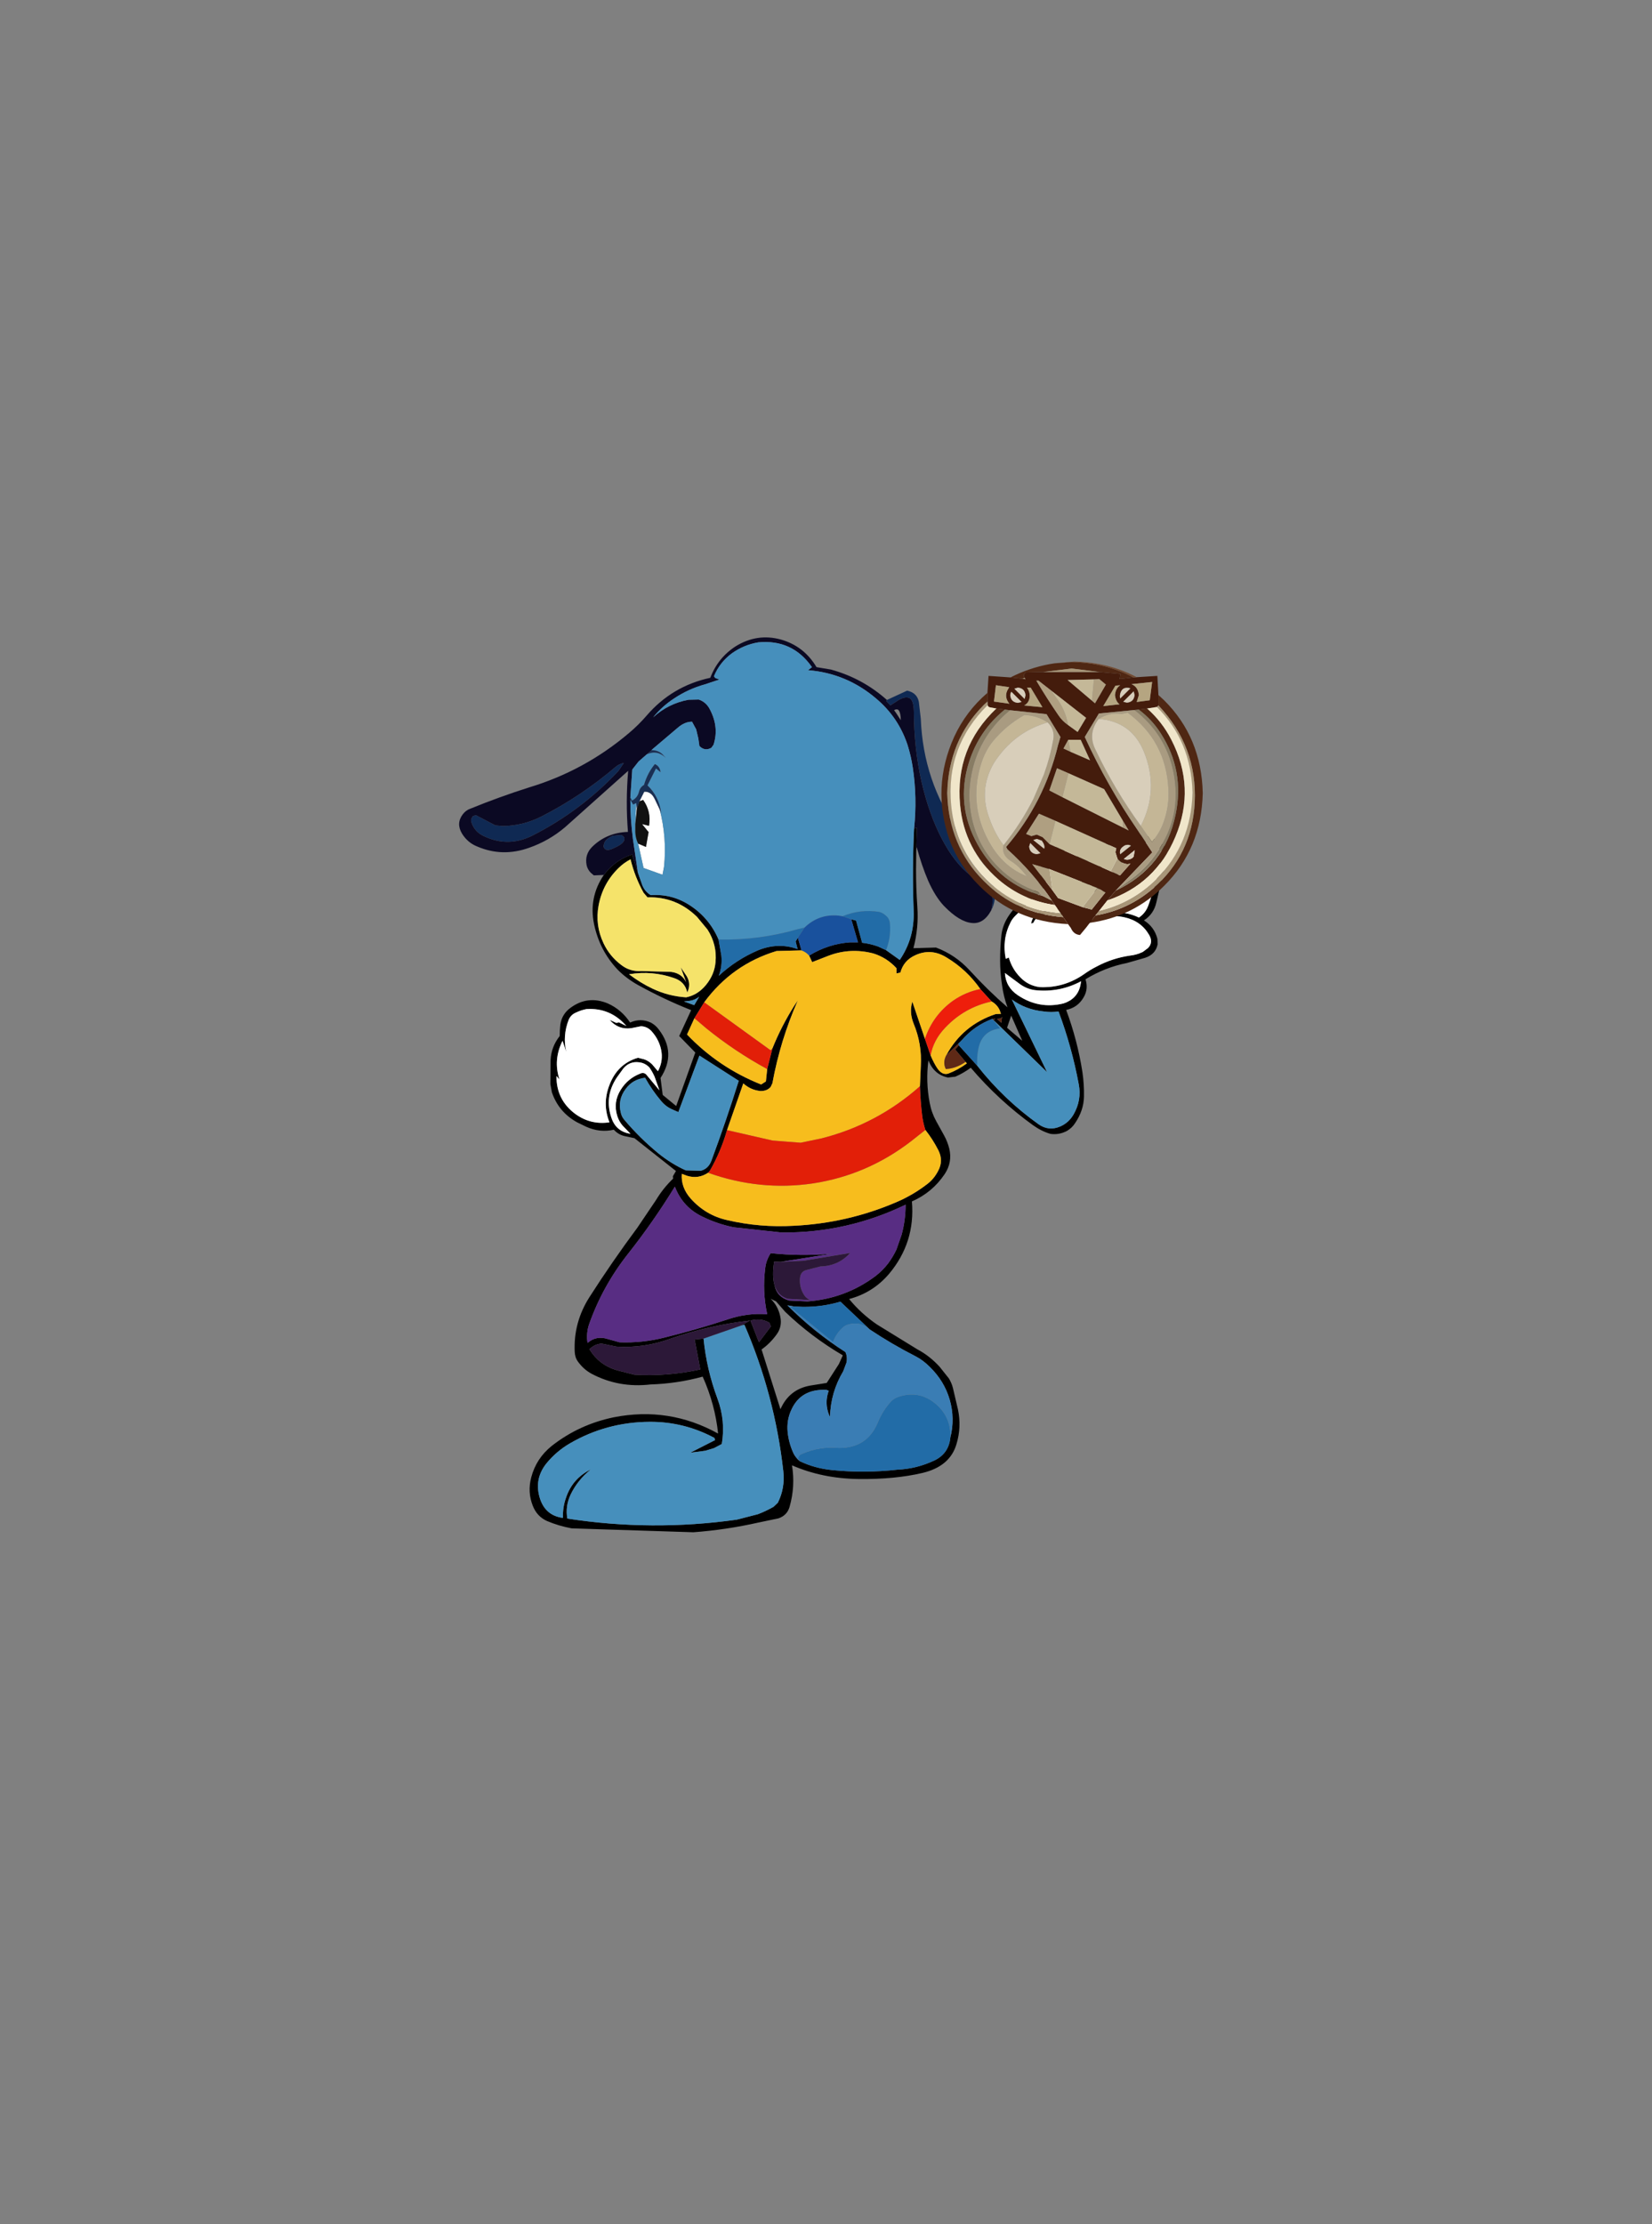 <?xml version="1.0" encoding="UTF-8" standalone="no"?>
<svg xmlns:xlink="http://www.w3.org/1999/xlink" height="409.3px" width="304.15px" xmlns="http://www.w3.org/2000/svg">
  <rect width="100%" height="100%" fill="#808080" stroke="none"/>
  <g transform="matrix(1.0, 0.0, 0.0, 1.0, 89.85, 223.9)">
    <use height="206.2" transform="matrix(0.8, 0.0, 0.0, 0.8, -5.32, -106.61)" width="162.85" xlink:href="#shape0"/>
    <use height="90.6" id="tama" transform="matrix(0.8, 0.0, 0.0, 0.8, 83.47, -102.16)" width="87.3" xlink:href="#sprite0"/>
  </g>
  <defs>
    <g id="shape0" transform="matrix(1.0, 0.0, 0.0, 1.0, -0.1, -0.05)">
      <path d="M105.3 49.15 L105.25 53.45 Q105.25 57.75 105.55 62.0 105.9 66.85 104.65 71.55 L109.85 71.4 Q114.35 73.1 117.6 76.65 121.75 81.2 126.3 85.15 125.4 82.7 125.05 80.1 124.6 77.15 124.6 74.25 124.6 71.35 124.9 68.55 125.15 66.4 126.35 64.45 127.95 61.9 130.3 60.3 L132.05 58.75 Q133.9 56.7 134.05 53.95 134.15 52.7 134.6 51.65 136.05 47.85 140.45 47.55 142.2 47.5 143.3 48.85 144.65 50.55 145.2 52.7 146.15 56.45 143.4 58.85 L146.45 56.65 148.2 48.9 Q148.6 47.4 149.9 46.35 152.3 44.35 155.25 45.3 L157.2 45.45 Q160.2 45.9 162.35 48.0 163.0 48.7 162.95 49.8 L162.7 51.9 160.55 61.05 Q159.95 63.7 157.7 65.15 160.1 66.65 160.8 69.4 L160.85 70.65 Q160.4 72.95 158.0 73.75 L153.8 74.95 Q148.75 75.95 144.25 78.7 144.95 80.9 143.85 82.8 142.5 85.2 139.8 85.75 142.4 92.7 143.55 100.1 143.95 102.85 143.9 105.65 143.85 108.85 141.85 111.8 141.15 112.9 139.95 113.6 138.1 114.55 136.15 114.25 134.1 113.65 132.15 112.25 124.25 106.55 117.85 99.05 116.15 100.3 114.3 101.1 L112.6 101.3 Q109.4 100.65 108.1 97.35 107.45 102.25 108.4 107.15 108.8 109.35 109.9 111.35 L111.7 114.6 Q112.5 116.05 112.9 117.65 113.65 120.8 111.85 123.5 109.0 127.75 104.3 129.8 105.1 139.25 99.05 146.45 95.35 150.8 89.85 152.25 92.6 155.6 96.25 158.1 L105.6 163.85 Q108.35 165.3 110.65 167.8 L112.8 170.5 Q113.45 171.55 113.75 172.75 L114.9 177.65 Q115.75 181.7 114.55 185.65 113.05 190.75 106.75 192.25 100.4 193.75 92.05 193.65 83.7 193.55 76.7 190.5 77.5 195.3 76.15 200.05 75.6 202.0 73.6 202.7 L69.05 203.65 Q61.5 205.35 54.0 205.9 L26.0 205.0 Q23.0 204.45 20.3 203.3 18.0 202.25 17.05 199.8 15.8 196.65 16.7 193.25 17.85 188.9 21.4 186.05 27.7 181.1 35.7 179.45 48.45 176.95 59.7 183.2 59.0 176.45 56.15 170.1 50.35 171.7 44.15 171.9 36.85 172.75 30.6 169.45 28.75 168.45 27.45 166.65 26.75 165.7 26.7 164.35 26.4 157.6 30.1 151.8 35.35 143.6 41.15 135.8 L45.4 129.5 Q47.05 126.75 49.35 124.55 L49.3 124.0 50.0 122.8 40.45 115.25 38.1 114.75 Q36.7 114.4 35.7 113.3 32.5 114.05 29.3 112.6 L27.25 111.6 Q23.0 109.25 21.45 104.7 L21.1 102.8 21.15 97.3 Q21.3 94.2 23.25 91.75 23.25 90.4 23.4 89.1 23.75 86.7 25.75 85.25 29.7 82.35 34.3 84.25 37.45 85.65 39.45 88.65 41.9 87.55 44.3 88.7 45.35 89.3 46.05 90.25 50.2 95.65 46.45 101.4 L46.95 105.3 50.05 107.85 54.45 95.55 50.75 91.75 53.5 85.8 Q47.2 83.3 41.15 79.95 38.5 78.45 36.5 76.4 32.4 72.0 31.15 66.0 29.9 59.85 33.4 54.7 36.0 51.25 39.9 50.0 L41.25 54.2 42.25 57.05 Q42.85 58.55 44.2 59.35 49.15 59.0 53.3 61.75 57.7 64.65 59.8 69.55 L60.45 73.25 Q60.7 75.7 59.85 77.9 63.85 74.2 68.85 72.05 73.5 70.15 78.0 71.75 L77.55 70.0 78.05 69.15 78.9 72.05 73.15 72.2 Q62.9 75.3 56.5 84.0 L54.25 87.65 52.55 91.4 Q59.8 99.0 69.6 102.9 L70.7 102.2 71.0 99.35 72.2 94.6 Q74.25 89.5 77.25 84.75 L78.05 83.55 Q74.0 92.75 72.2 102.6 L71.8 103.45 Q70.95 104.45 69.4 104.4 67.15 104.15 65.5 102.65 L61.75 113.4 Q60.35 118.3 57.8 122.75 L57.4 123.2 Q55.15 124.7 52.55 123.9 L51.35 123.45 Q51.1 126.55 53.4 129.15 56.85 133.0 61.8 134.1 69.35 135.85 77.1 135.4 89.45 134.8 100.65 130.0 104.55 128.35 107.9 125.75 109.4 124.6 110.35 122.75 111.6 120.45 110.4 118.05 109.1 115.5 107.4 113.35 106.85 111.65 106.65 109.95 106.25 106.65 106.15 103.3 L106.35 98.65 Q106.65 93.6 104.7 88.9 103.65 86.3 104.4 83.85 L107.3 92.4 108.6 96.2 Q109.35 98.0 110.2 99.25 111.3 100.8 112.65 100.4 114.9 99.55 116.95 98.05 L116.65 97.7 114.25 94.85 115.1 93.9 119.35 98.6 Q125.45 106.35 133.45 112.05 135.8 113.7 138.45 112.55 140.4 111.7 141.5 109.8 143.4 106.5 142.7 102.85 141.1 94.25 138.05 86.1 136.35 86.35 134.65 86.1 130.5 85.7 127.3 83.35 L135.4 100.05 123.1 88.1 123.5 87.75 122.85 87.8 Q118.65 89.35 115.7 92.8 L114.95 93.55 112.2 96.2 Q116.0 89.2 123.6 86.7 L124.8 86.65 124.5 85.8 Q123.9 84.5 122.65 83.8 L120.05 80.95 Q116.95 76.5 112.3 73.7 108.7 71.45 105.0 73.2 102.4 74.4 101.65 77.15 L100.75 77.35 100.75 76.15 Q98.5 73.7 95.4 72.75 90.15 71.4 85.2 73.25 L81.35 74.75 80.65 73.25 Q85.05 70.55 90.1 70.2 L91.9 70.2 90.35 64.9 91.45 65.2 92.85 70.3 Q94.65 70.5 96.5 71.15 L98.35 72.0 101.5 74.25 Q104.95 69.2 104.7 62.9 104.35 53.5 104.8 44.05 L105.45 43.85 105.3 49.15 M144.1 65.3 L144.65 65.4 144.95 65.45 Q147.3 64.05 150.0 63.45 153.45 63.0 156.55 64.5 158.05 63.5 158.7 61.75 160.85 55.8 161.95 49.55 160.5 47.25 157.75 47.2 156.35 47.55 155.15 48.2 154.05 48.85 153.5 50.0 151.65 53.65 151.0 57.7 L146.35 59.9 148.3 58.2 Q149.35 57.15 149.85 55.85 L151.9 50.4 Q152.9 47.9 155.05 46.65 L152.5 46.55 Q150.8 46.75 149.65 48.05 148.9 48.95 148.6 50.0 147.5 53.8 147.5 57.9 L143.7 60.05 142.6 58.7 143.4 56.05 Q144.0 54.1 143.3 52.25 142.45 49.85 140.0 48.9 138.65 49.3 137.55 50.1 136.45 50.8 136.15 52.0 L134.95 57.0 Q134.7 57.85 133.85 58.65 130.8 61.35 128.05 64.15 127.4 64.8 127.0 65.6 125.0 69.55 125.9 74.0 L126.6 73.7 Q127.35 76.35 129.25 78.25 131.05 80.15 133.7 80.5 139.3 80.75 143.95 77.5 145.35 76.5 146.85 75.75 150.4 73.85 154.5 73.25 156.0 73.1 157.45 72.4 L158.65 71.5 Q159.9 70.2 158.9 68.5 157.05 65.3 153.25 64.45 148.25 63.35 144.4 66.3 L143.8 65.95 143.55 65.7 139.7 64.1 136.75 63.5 134.5 63.85 Q133.0 64.1 132.25 65.7 L131.75 65.9 Q131.95 64.5 132.95 63.9 136.1 61.75 140.0 62.7 L141.2 63.05 143.6 64.6 144.05 65.3 144.25 65.75 144.6 65.6 144.95 65.45 144.65 65.4 144.5 65.4 144.1 65.3 M128.95 79.65 L125.7 77.25 Q125.9 80.5 128.65 82.35 133.55 85.65 139.2 84.25 142.3 83.25 143.05 80.25 L143.25 79.15 Q138.25 81.8 132.65 81.2 130.65 80.95 128.95 79.65 M125.05 87.35 L124.8 87.7 123.85 87.8 124.9 88.7 125.05 87.35 M127.15 87.05 L126.2 89.85 129.7 92.85 127.15 87.05 M39.55 51.1 Q37.95 51.95 36.8 53.1 33.15 56.65 32.2 61.7 31.35 66.25 33.35 70.45 34.75 73.4 37.4 75.4 39.45 77.0 42.1 76.8 L48.9 77.0 Q51.3 77.3 52.35 79.35 L51.1 75.95 52.45 77.95 Q53.55 79.75 52.6 81.75 52.1 79.3 49.65 78.45 44.55 76.65 39.2 77.55 41.85 79.55 44.6 80.85 48.3 82.6 52.35 82.85 55.05 82.3 56.95 79.95 58.85 77.6 59.1 74.8 59.5 70.75 57.25 67.25 L54.85 64.35 Q50.05 59.65 43.45 59.85 L42.55 58.8 Q40.55 55.2 39.55 51.1 M29.4 85.55 Q28.15 85.8 27.0 86.35 25.8 86.85 25.3 88.05 23.9 91.65 24.75 95.4 L23.9 92.85 Q21.7 97.25 23.2 101.75 L22.5 100.95 Q22.45 106.4 26.8 109.65 30.35 112.25 34.7 111.6 33.0 107.35 34.7 103.0 36.55 98.15 41.25 96.75 L42.65 97.1 Q43.6 97.4 44.5 98.25 L45.85 99.85 Q46.95 97.85 46.7 95.6 46.35 92.8 44.35 90.6 43.35 89.55 41.95 89.5 L39.7 89.95 Q36.75 90.35 34.75 88.05 L36.3 88.75 36.85 88.6 38.6 89.45 Q34.9 85.2 29.4 85.55 M55.35 82.7 Q54.45 83.45 53.2 83.65 L51.85 83.8 54.2 84.65 55.35 82.7 M45.1 101.15 Q44.6 100.0 43.9 99.0 42.9 97.95 41.55 97.8 39.35 97.5 37.9 99.2 L36.35 101.35 Q33.4 105.85 35.25 110.85 36.35 113.75 39.55 114.25 L38.1 112.75 Q37.0 111.7 36.5 110.15 35.5 106.95 37.3 104.1 38.9 101.55 41.65 100.45 42.55 100.0 43.15 100.6 L46.2 104.25 45.1 101.15 M49.3 108.7 Q47.7 108.05 46.55 106.65 44.45 104.15 42.9 101.35 40.05 101.7 38.45 103.9 36.5 106.45 37.35 109.55 37.55 110.35 38.1 111.0 41.65 115.2 45.9 118.7 48.85 121.1 52.25 122.65 L55.7 122.75 Q57.45 122.3 58.15 120.45 61.55 111.3 64.45 102.05 L55.4 96.25 50.55 109.25 49.3 108.7 M72.7 149.1 Q73.25 151.8 76.05 152.6 L80.25 152.8 Q89.0 152.15 95.95 146.95 97.55 145.7 98.8 144.1 99.95 142.55 100.75 140.85 L101.95 137.4 Q102.85 134.05 102.85 130.55 89.4 137.05 74.35 136.95 L63.3 135.75 Q59.6 135.0 56.3 133.4 51.6 131.25 49.75 126.4 44.85 134.4 39.05 141.75 33.15 149.2 30.05 157.95 29.3 160.05 29.65 162.35 31.65 160.6 34.3 161.45 L37.0 162.2 Q42.3 162.4 47.4 161.1 54.5 159.35 61.7 157.0 66.3 155.4 71.0 155.75 69.85 150.55 70.55 145.1 70.75 143.35 71.8 141.7 78.85 142.45 86.0 141.8 L74.15 143.7 72.6 143.65 Q72.05 147.0 72.7 149.1 M64.85 158.4 L67.05 157.2 Q57.7 158.25 48.8 161.35 42.65 163.6 36.3 163.2 L32.9 162.5 Q31.3 162.6 30.1 163.8 32.45 167.7 37.05 168.8 L40.4 169.65 Q48.0 170.1 55.6 168.45 L54.3 161.55 56.35 161.35 Q57.05 168.45 59.55 175.15 61.45 180.25 60.55 185.6 L58.75 186.55 56.75 187.15 53.3 187.6 59.0 184.7 58.85 184.2 Q51.85 180.45 43.95 180.5 34.05 180.55 25.6 185.45 22.5 187.25 20.2 190.05 17.4 193.55 18.6 197.8 19.8 202.05 24.0 202.6 23.9 200.2 24.7 197.95 26.2 193.5 30.4 191.45 27.35 193.9 25.75 197.25 24.5 199.9 25.0 202.75 44.45 205.75 64.0 203.0 L68.85 201.75 Q70.7 201.05 72.45 200.05 L73.45 199.1 Q75.15 195.7 74.7 191.8 72.75 174.35 65.75 158.15 L64.85 158.4 M94.6 159.25 L87.85 152.85 Q83.65 154.1 79.2 154.05 L77.1 153.95 75.65 153.7 Q81.8 159.85 89.0 164.45 89.5 165.55 89.25 166.85 L88.5 168.85 Q85.6 173.7 85.45 179.35 L85.25 178.95 Q84.15 176.2 85.15 173.35 L84.65 173.15 Q78.75 172.85 76.55 177.75 75.45 180.1 75.7 182.8 75.95 185.35 77.05 187.75 77.55 188.75 78.5 189.55 81.95 191.2 85.95 191.6 93.45 192.35 101.0 191.5 105.45 191.3 109.55 189.35 112.8 187.75 113.15 184.1 114.25 179.75 113.0 175.4 111.75 171.1 108.4 167.85 106.85 166.3 105.2 165.45 99.7 162.65 94.6 159.25 M71.8 152.2 Q73.5 153.85 74.0 156.25 74.5 158.55 73.2 160.35 71.65 162.5 69.7 163.85 L74.05 177.6 Q76.05 173.0 80.95 172.15 L84.7 171.55 87.5 167.2 88.4 165.2 Q81.15 160.95 75.15 155.2 L73.05 152.8 71.8 152.2 M71.5 157.7 Q69.55 156.55 67.15 157.2 L69.1 162.2 71.85 158.55 71.5 157.7" fill="#000000" fill-rule="evenodd" stroke="none"/>
      <path d="M143.8 65.95 L144.4 66.3 Q148.25 63.35 153.25 64.45 157.05 65.3 158.9 68.5 159.9 70.2 158.65 71.5 L157.45 72.4 Q156.0 73.1 154.5 73.25 150.4 73.85 146.85 75.75 145.35 76.5 143.95 77.5 139.3 80.75 133.7 80.5 131.05 80.15 129.25 78.25 127.35 76.35 126.6 73.7 L125.9 74.0 Q125.0 69.55 127.0 65.6 127.4 64.8 128.05 64.15 130.8 61.35 133.85 58.65 134.7 57.85 134.95 57.0 L136.15 52.0 Q136.45 50.8 137.55 50.1 138.65 49.3 140.0 48.9 142.45 49.85 143.3 52.25 144.0 54.1 143.4 56.05 L142.6 58.7 143.7 60.05 147.5 57.9 Q147.5 53.8 148.6 50.0 148.9 48.95 149.65 48.05 150.8 46.75 152.5 46.55 L155.05 46.65 Q152.9 47.9 151.9 50.4 L149.85 55.85 Q149.35 57.15 148.3 58.2 L146.35 59.9 151.0 57.7 Q151.65 53.65 153.5 50.0 154.05 48.85 155.15 48.2 156.35 47.55 157.75 47.2 160.5 47.25 161.95 49.55 160.85 55.8 158.7 61.75 158.05 63.5 156.55 64.5 153.45 63.0 150.0 63.45 147.3 64.05 144.95 65.45 L144.65 65.4 144.1 65.3 144.05 65.3 143.6 64.6 141.2 63.05 140.0 62.7 Q136.1 61.75 132.95 63.9 131.95 64.5 131.75 65.9 L132.25 65.7 Q133.0 64.1 134.5 63.85 L136.75 63.5 139.7 64.1 143.55 65.7 143.55 65.9 143.8 65.95 M144.65 65.4 L144.95 65.45 144.6 65.6 144.65 65.4 M46.25 39.6 Q47.95 46.15 47.25 52.85 L46.9 54.65 42.55 53.1 41.3 47.5 43.1 48.25 43.7 44.85 42.2 43.0 43.8 43.4 Q44.35 40.1 42.45 37.45 L41.6 37.75 42.7 35.55 Q44.25 35.45 45.1 37.2 L46.25 39.6 M40.65 43.0 L40.85 38.15 41.0 39.45 40.65 43.0 M128.95 79.65 Q130.65 80.95 132.65 81.2 138.25 81.8 143.25 79.15 L143.05 80.25 Q142.3 83.25 139.2 84.25 133.55 85.65 128.65 82.35 125.9 80.5 125.7 77.25 L128.95 79.65 M29.4 85.55 Q34.9 85.2 38.6 89.45 L36.85 88.6 36.3 88.75 34.75 88.05 Q36.75 90.35 39.7 89.95 L41.95 89.5 Q43.35 89.55 44.35 90.6 46.35 92.8 46.7 95.6 46.95 97.85 45.85 99.85 L44.5 98.25 Q43.6 97.4 42.65 97.1 L41.25 96.75 Q36.55 98.15 34.7 103.0 33.0 107.35 34.7 111.6 30.35 112.25 26.8 109.65 22.45 106.4 22.5 100.95 L23.2 101.75 Q21.7 97.25 23.9 92.85 L24.75 95.4 Q23.9 91.65 25.3 88.05 25.8 86.85 27.0 86.35 28.15 85.8 29.4 85.55 M45.1 101.15 L46.2 104.25 43.15 100.6 Q42.55 100.0 41.65 100.45 38.9 101.55 37.3 104.1 35.5 106.95 36.5 110.15 37.0 111.7 38.1 112.75 L39.55 114.25 Q36.35 113.75 35.25 110.85 33.4 105.85 36.35 101.35 L37.9 99.2 Q39.35 97.5 41.55 97.8 42.9 97.95 43.9 99.0 44.6 100.0 45.1 101.15" fill="#ffffff" fill-rule="evenodd" stroke="none"/>
      <path d="M98.55 14.45 L103.2 12.3 Q105.5 12.8 105.9 14.9 L106.35 18.8 Q106.9 33.15 115.1 44.8 117.4 48.1 120.15 51.3 122.85 54.35 123.35 58.2 123.7 60.65 122.55 62.85 123.8 58.5 120.05 53.7 L120.0 54.6 119.2 55.25 Q118.7 55.4 117.85 54.85 114.15 52.05 111.2 46.4 108.25 40.8 106.5 33.2 104.8 25.65 104.75 17.1 104.7 14.6 103.8 14.05 102.9 13.55 101.35 14.4 L99.35 15.7 98.4 14.7 98.55 14.45 M33.45 48.45 Q33.2 48.1 33.55 47.25 33.85 46.45 35.4 45.7 L37.4 45.5 Q38.1 45.85 38.15 46.3 38.25 47.4 35.85 48.45 33.95 49.45 33.45 48.45 M3.3 41.15 L3.95 40.95 8.45 43.3 10.15 43.45 Q14.8 43.4 19.05 41.25 28.25 36.55 36.1 29.85 37.0 29.1 38.0 28.95 L36.75 30.8 Q28.1 40.0 16.95 45.65 11.35 48.45 5.75 45.75 3.6 44.75 2.9 42.5 2.7 41.85 3.3 41.15" fill="#0f2953" fill-rule="evenodd" stroke="none"/>
      <path d="M33.4 54.7 L31.1 54.8 30.35 54.15 Q29.65 53.4 29.45 52.5 28.95 50.0 30.7 48.25 34.05 44.95 38.95 44.8 38.4 37.85 39.0 30.75 L24.5 43.7 Q20.8 46.85 16.2 48.45 10.05 50.65 4.25 48.15 2.1 47.3 0.8 45.25 -0.65 42.9 0.9 40.8 1.65 39.8 2.7 39.45 9.45 36.7 16.25 34.55 29.0 30.7 39.2 22.05 41.4 20.2 43.25 18.05 49.1 11.25 57.9 9.35 59.65 4.75 63.75 2.1 68.7 -0.95 74.15 0.55 79.45 2.05 82.35 6.9 L85.65 7.45 Q92.95 9.45 98.55 14.45 L98.4 14.7 99.35 15.7 101.35 14.4 Q102.9 13.55 103.8 14.05 104.7 14.6 104.75 17.1 104.8 25.65 106.5 33.2 108.25 40.8 111.2 46.4 114.15 52.05 117.85 54.85 118.7 55.4 119.2 55.25 L120.0 54.6 120.05 53.7 Q123.8 58.5 122.55 62.85 120.8 66.05 118.1 65.75 115.25 65.5 111.7 61.85 109.7 59.75 108.05 56.05 106.55 52.55 105.4 48.3 L105.3 49.15 105.45 43.85 104.8 44.05 Q105.55 36.95 104.5 30.0 104.1 27.35 103.3 24.8 101.2 18.45 96.1 14.15 89.25 8.3 80.4 7.6 L81.3 6.9 Q76.8 0.45 68.95 1.2 65.65 1.75 62.9 3.7 60.05 5.8 58.75 9.0 L59.05 9.4 60.0 9.75 56.7 10.85 Q52.9 11.9 49.65 14.05 46.8 15.9 44.75 18.45 48.25 15.25 52.9 14.4 L55.25 14.35 Q57.0 14.95 57.85 16.7 59.95 20.75 58.65 24.75 L58.15 25.45 Q56.65 26.3 55.4 25.05 L55.15 23.3 54.65 21.2 53.7 19.45 Q52.0 19.45 50.4 20.85 L44.5 25.85 44.4 26.0 43.3 26.95 41.4 28.6 39.95 30.45 39.5 36.9 39.5 37.4 Q39.5 41.75 40.1 46.45 L41.25 54.2 39.9 50.0 Q36.0 51.25 33.4 54.7 M101.75 19.1 Q101.7 17.5 101.35 16.95 101.0 16.35 100.2 16.8 L100.6 17.35 101.75 19.1 M3.3 41.15 Q2.7 41.85 2.9 42.5 3.6 44.75 5.75 45.75 11.35 48.45 16.95 45.65 28.1 40.0 36.75 30.8 L38.0 28.95 Q37.0 29.1 36.1 29.85 28.25 36.55 19.05 41.25 14.8 43.4 10.15 43.45 L8.45 43.3 3.95 40.95 3.3 41.15 M33.45 48.45 Q33.95 49.45 35.85 48.45 38.25 47.4 38.15 46.3 38.1 45.85 37.4 45.5 L35.4 45.7 Q33.85 46.45 33.55 47.25 33.2 48.1 33.45 48.45" fill="#0b0923" fill-rule="evenodd" stroke="none"/>
      <path d="M104.8 44.05 Q104.35 53.5 104.7 62.9 104.95 69.2 101.5 74.25 L98.35 72.0 Q99.5 69.1 99.25 65.95 99.15 64.7 98.3 64.05 97.6 63.4 96.8 63.2 92.4 62.5 88.35 64.2 L87.35 64.05 Q82.85 63.65 79.6 66.8 L78.1 67.15 Q69.15 69.75 59.8 69.55 57.7 64.65 53.3 61.75 49.15 59.0 44.2 59.35 42.85 58.55 42.25 57.05 L41.25 54.2 40.1 46.45 Q39.5 41.75 39.5 37.4 L40.15 38.5 40.85 38.15 40.65 43.0 40.65 44.35 Q40.6 46.05 41.3 47.5 L42.55 53.1 46.9 54.65 47.25 52.85 Q47.95 46.15 46.25 39.6 L46.6 40.45 Q46.1 36.65 43.45 34.1 L45.4 30.2 46.45 31.05 Q46.3 29.7 45.15 29.2 43.45 31.25 42.65 34.0 41.75 34.5 41.5 35.55 41.15 36.95 39.9 37.6 L39.5 36.9 39.95 30.45 41.4 28.6 43.3 26.95 Q45.65 25.85 47.65 27.75 L46.9 26.95 Q45.9 26.0 44.4 26.0 L44.5 25.85 50.4 20.85 Q52.0 19.45 53.7 19.45 L54.65 21.2 55.15 23.3 55.4 25.05 Q56.65 26.3 58.15 25.45 L58.65 24.75 Q59.95 20.75 57.85 16.7 57.0 14.95 55.25 14.35 L52.9 14.4 Q48.25 15.25 44.75 18.45 46.8 15.9 49.65 14.05 52.9 11.9 56.7 10.85 L60.0 9.75 59.05 9.4 58.75 9.0 Q60.05 5.8 62.9 3.7 65.65 1.75 68.95 1.2 76.8 0.45 81.3 6.9 L80.4 7.6 Q89.25 8.3 96.1 14.15 101.2 18.45 103.3 24.8 104.1 27.35 104.5 30.0 105.55 36.95 104.8 44.05 M123.1 88.1 L135.4 100.05 127.3 83.35 Q130.5 85.7 134.65 86.1 136.35 86.35 138.05 86.1 141.1 94.25 142.7 102.85 143.4 106.5 141.5 109.8 140.4 111.7 138.45 112.55 135.8 113.7 133.45 112.05 125.45 106.35 119.35 98.6 119.2 96.65 119.6 94.65 120.45 90.5 124.6 90.0 L123.05 88.05 123.1 88.1 M55.35 82.7 L54.2 84.65 51.85 83.8 53.2 83.65 Q54.45 83.45 55.35 82.7 M49.3 108.7 L50.55 109.25 55.4 96.25 64.45 102.05 Q61.55 111.3 58.15 120.45 57.45 122.3 55.7 122.75 L52.25 122.65 Q48.85 121.1 45.9 118.7 41.65 115.2 38.1 111.0 37.55 110.35 37.35 109.55 36.5 106.45 38.45 103.9 40.05 101.7 42.9 101.35 44.45 104.15 46.55 106.65 47.7 108.05 49.3 108.7 M56.35 161.35 L64.85 158.4 65.75 158.15 Q72.75 174.35 74.7 191.8 75.15 195.7 73.45 199.1 L72.45 200.05 Q70.7 201.05 68.85 201.75 L64.0 203.0 Q44.45 205.75 25.0 202.75 24.5 199.9 25.75 197.25 27.35 193.9 30.4 191.45 26.2 193.5 24.7 197.95 23.9 200.2 24.0 202.6 19.8 202.05 18.6 197.8 17.4 193.55 20.2 190.05 22.5 187.25 25.6 185.45 34.05 180.55 43.95 180.5 51.85 180.45 58.85 184.2 L59.0 184.7 53.3 187.6 56.75 187.15 58.75 186.55 60.55 185.6 Q61.45 180.25 59.55 175.15 57.05 168.45 56.35 161.35" fill="#468fbc" fill-rule="evenodd" stroke="none"/>
      <path d="M80.65 73.25 L81.35 74.75 85.2 73.25 Q90.15 71.4 95.4 72.75 98.5 73.7 100.75 76.15 L100.75 77.35 101.65 77.15 Q102.4 74.4 105.0 73.2 108.7 71.45 112.3 73.7 116.95 76.5 120.05 80.95 116.6 81.65 113.75 83.65 109.15 86.95 107.3 92.4 L104.4 83.85 Q103.65 86.3 104.7 88.9 106.65 93.6 106.35 98.65 L106.15 103.3 Q96.3 112.05 83.5 115.3 L78.7 116.3 72.25 115.8 61.75 113.4 65.5 102.65 Q67.15 104.15 69.4 104.4 70.95 104.45 71.8 103.45 L72.2 102.6 Q74.0 92.75 78.05 83.55 L77.25 84.75 Q74.25 89.5 72.2 94.6 L71.8 95.05 56.5 84.0 Q62.9 75.3 73.15 72.2 L78.9 72.05 Q80.0 72.45 80.65 73.25 M122.65 83.8 Q123.9 84.5 124.5 85.8 L124.8 86.65 123.6 86.7 Q116.0 89.2 112.2 96.2 111.5 97.55 111.9 98.85 L112.1 99.35 Q114.5 99.2 116.65 97.7 L116.95 98.05 Q114.9 99.55 112.65 100.4 111.3 100.8 110.2 99.25 109.35 98.0 108.6 96.2 109.25 92.7 111.9 89.9 116.35 85.15 122.65 83.8 M107.4 113.35 Q109.1 115.5 110.4 118.05 111.6 120.45 110.35 122.75 109.4 124.6 107.9 125.75 104.55 128.35 100.65 130.0 89.45 134.8 77.1 135.4 69.35 135.85 61.8 134.1 56.85 133.0 53.4 129.15 51.1 126.55 51.35 123.45 L52.55 123.9 Q55.15 124.7 57.4 123.2 69.3 127.45 81.55 125.65 93.95 123.75 104.05 116.0 L107.4 113.35 M71.0 99.35 L70.7 102.2 69.6 102.9 Q59.8 99.0 52.55 91.4 L54.25 87.65 56.95 89.95 Q63.55 95.3 71.0 99.35" fill="#f7bd1d" fill-rule="evenodd" stroke="none"/>
      <path d="M98.35 72.0 L96.5 71.15 Q94.65 70.5 92.85 70.3 L91.45 65.2 90.35 64.9 88.35 64.2 Q92.4 62.5 96.8 63.2 97.6 63.4 98.3 64.05 99.15 64.7 99.25 65.95 99.5 69.1 98.35 72.0 M114.95 93.55 L115.7 92.8 Q118.65 89.35 122.85 87.8 L123.05 88.05 124.6 90.0 Q120.45 90.5 119.6 94.65 119.2 96.65 119.35 98.6 L115.1 93.9 114.95 93.55 M78.05 69.15 L77.55 70.0 78.0 71.75 Q73.5 70.15 68.85 72.05 63.85 74.2 59.85 77.9 60.7 75.7 60.45 73.25 L59.8 69.55 Q69.15 69.75 78.1 67.15 L79.6 66.8 78.05 69.15 M94.6 159.25 Q92.45 157.3 89.55 158.15 89.05 158.3 88.65 158.6 86.95 160.0 86.15 162.15 L76.25 154.05 77.1 153.95 79.2 154.05 Q83.65 154.1 87.85 152.85 L94.6 159.25 M78.5 189.55 L78.15 189.05 Q78.05 188.2 79.05 187.85 83.05 186.1 87.5 186.5 94.0 186.55 96.45 180.65 97.55 177.95 99.45 175.85 100.05 175.2 100.9 174.85 106.0 173.0 110.0 176.55 113.35 179.55 113.15 184.1 112.8 187.75 109.55 189.35 105.45 191.3 101.0 191.5 93.45 192.35 85.95 191.6 81.95 191.2 78.5 189.55" fill="#226ca7" fill-rule="evenodd" stroke="none"/>
      <path d="M90.35 64.9 L91.9 70.2 90.1 70.2 Q85.05 70.55 80.65 73.25 80.0 72.45 78.9 72.05 L78.05 69.15 79.6 66.8 Q82.85 63.65 87.35 64.05 L88.35 64.2 90.35 64.9" fill="#19519d" fill-rule="evenodd" stroke="none"/>
      <path d="M120.05 80.95 L122.65 83.8 Q116.35 85.15 111.9 89.9 109.25 92.7 108.6 96.2 L107.3 92.4 Q109.15 86.95 113.75 83.65 116.6 81.65 120.05 80.95" fill="#ee1e0b" fill-rule="evenodd" stroke="none"/>
      <path d="M112.2 96.2 L114.95 93.55 115.1 93.9 114.25 94.85 116.65 97.7 Q114.5 99.2 112.1 99.35 L111.9 98.85 Q111.5 97.55 112.2 96.2 M122.85 87.8 L123.5 87.75 123.1 88.1 123.05 88.05 122.85 87.8 M125.05 87.35 L124.9 88.7 123.85 87.8 124.8 87.7 125.05 87.35" fill="#5f2916" fill-rule="evenodd" stroke="none"/>
      <path d="M44.4 26.0 Q45.9 26.0 46.9 26.95 L47.65 27.75 Q45.65 25.85 43.3 26.95 L44.4 26.0 M39.5 36.9 L39.9 37.6 Q41.15 36.95 41.5 35.55 41.75 34.5 42.65 34.0 43.45 31.25 45.15 29.2 46.3 29.7 46.45 31.05 L45.4 30.2 43.45 34.1 Q46.1 36.65 46.6 40.45 L46.25 39.6 45.1 37.2 Q44.25 35.45 42.7 35.55 L41.6 37.75 41.0 39.45 40.85 38.15 40.15 38.5 39.5 37.4 39.5 36.9" fill="#192f54" fill-rule="evenodd" stroke="none"/>
      <path d="M41.3 47.5 Q40.6 46.05 40.65 44.35 L40.65 43.0 41.0 39.45 41.6 37.75 42.45 37.45 Q44.35 40.1 43.8 43.4 L42.2 43.0 43.7 44.85 43.1 48.25 41.3 47.5" fill="#111111" fill-rule="evenodd" stroke="none"/>
      <path d="M39.55 51.1 Q40.55 55.2 42.55 58.8 L43.45 59.85 Q50.05 59.65 54.85 64.35 L57.25 67.25 Q59.5 70.75 59.1 74.8 58.85 77.6 56.95 79.95 55.05 82.3 52.35 82.85 48.3 82.6 44.6 80.85 41.85 79.55 39.2 77.55 44.55 76.65 49.65 78.45 52.1 79.3 52.6 81.75 53.55 79.75 52.45 77.95 L51.1 75.95 52.35 79.35 Q51.3 77.3 48.9 77.0 L42.1 76.8 Q39.45 77.0 37.4 75.4 34.75 73.4 33.35 70.45 31.35 66.25 32.2 61.7 33.15 56.65 36.8 53.1 37.95 51.95 39.55 51.1" fill="#f5e36a" fill-rule="evenodd" stroke="none"/>
      <path d="M106.15 103.3 Q106.25 106.65 106.65 109.95 106.85 111.65 107.4 113.35 L104.05 116.0 Q93.95 123.75 81.55 125.65 69.3 127.45 57.4 123.2 L57.8 122.75 Q60.35 118.3 61.75 113.4 L72.25 115.8 78.7 116.3 83.5 115.3 Q96.3 112.05 106.15 103.3 M72.2 94.6 L71.0 99.35 Q63.55 95.3 56.95 89.95 L54.25 87.65 56.5 84.0 71.8 95.05 72.2 94.6" fill="#e21f08" fill-rule="evenodd" stroke="none"/>
      <path d="M74.15 143.7 L86.0 141.8 Q78.85 142.45 71.8 141.7 70.75 143.35 70.55 145.1 69.85 150.55 71.0 155.75 66.3 155.4 61.7 157.0 54.5 159.35 47.4 161.1 42.3 162.4 37.0 162.2 L34.3 161.45 Q31.65 160.6 29.65 162.35 29.3 160.05 30.05 157.95 33.15 149.2 39.05 141.75 44.85 134.4 49.75 126.4 51.6 131.25 56.3 133.4 59.6 135.0 63.3 135.75 L74.35 136.95 Q89.4 137.05 102.85 130.55 102.85 134.05 101.95 137.4 L100.75 140.85 Q99.95 142.55 98.8 144.1 97.55 145.7 95.95 146.95 89.0 152.15 80.25 152.8 L76.05 152.6 Q73.25 151.8 72.7 149.1 73.4 151.45 75.7 152.2 L80.9 152.5 Q79.9 152.05 79.45 151.25 78.35 149.5 78.55 147.4 78.7 145.85 80.15 145.55 L83.25 144.75 Q87.4 144.65 90.1 141.65 L79.3 143.45 74.15 143.7" fill="#582d83" fill-rule="evenodd" stroke="none"/>
      <path d="M74.15 143.7 L79.3 143.45 90.1 141.65 Q87.4 144.65 83.25 144.75 L80.15 145.55 Q78.7 145.85 78.55 147.4 78.35 149.5 79.45 151.25 79.9 152.05 80.9 152.5 L75.7 152.2 Q73.4 151.45 72.7 149.1 72.05 147.0 72.6 143.65 L74.15 143.7 M56.35 161.35 L54.3 161.55 55.6 168.45 Q48.0 170.1 40.4 169.65 L37.05 168.8 Q32.45 167.7 30.1 163.8 31.3 162.6 32.9 162.5 L36.3 163.2 Q42.65 163.6 48.8 161.35 57.7 158.25 67.05 157.2 L64.85 158.4 56.35 161.35 M71.5 157.7 L71.85 158.55 69.1 162.2 67.15 157.2 Q69.55 156.55 71.5 157.7" fill="#2c1838" fill-rule="evenodd" stroke="none"/>
      <path d="M77.1 153.95 L76.25 154.05 86.15 162.15 Q86.95 160.0 88.65 158.6 89.05 158.3 89.55 158.15 92.45 157.3 94.6 159.25 99.7 162.65 105.2 165.45 106.85 166.3 108.4 167.85 111.75 171.1 113.0 175.4 114.25 179.75 113.15 184.1 113.35 179.55 110.0 176.55 106.0 173.0 100.9 174.85 100.05 175.2 99.45 175.85 97.55 177.95 96.45 180.65 94.0 186.55 87.5 186.5 83.05 186.1 79.05 187.85 78.05 188.2 78.15 189.05 L78.5 189.55 Q77.55 188.75 77.05 187.75 75.95 185.35 75.7 182.8 75.45 180.1 76.55 177.75 78.75 172.85 84.65 173.15 L85.15 173.35 Q84.15 176.2 85.25 178.95 L85.45 179.35 Q85.6 173.7 88.5 168.85 L89.25 166.85 Q89.5 165.55 89.0 164.45 81.8 159.85 75.65 153.7 L77.1 153.95" fill="#3a7db4" fill-rule="evenodd" stroke="none"/>
    </g>
    <g id="sprite0" transform="matrix(1.0, 0.0, 0.0, 1.0, 30.1, 31.45)">
      <use height="62.9" transform="matrix(1.0, 0.0, 0.0, 1.0, -30.1, -31.45)" width="60.15" xlink:href="#shape1"/>
    </g>
    <g id="shape1" transform="matrix(1.0, 0.0, 0.0, 1.0, -0.15, 0.0)">
      <path d="M41.2 3.95 L41.15 4.0 41.3 4.0 44.35 3.65 45.1 3.6 49.85 3.3 50.1 7.7 50.1 10.1 49.75 10.45 47.5 10.8 45.55 11.05 44.6 11.15 36.4 11.95 33.15 17.35 Q38.35 28.65 45.4 38.9 L48.7 43.9 40.45 52.5 40.25 52.7 38.35 54.95 36.45 57.35 35.6 58.4 34.3 60.1 33.5 61.15 32.05 62.9 Q30.6 62.8 29.95 61.3 L29.3 60.4 28.2 58.8 27.65 57.95 26.25 56.0 25.6 55.0 Q21.25 48.5 15.35 43.2 L15.05 42.65 Q23.8 32.45 27.0 19.2 L27.55 17.35 24.35 12.1 15.95 11.2 14.75 11.05 12.8 10.8 11.4 10.55 Q10.85 10.45 10.8 10.0 L10.75 9.2 10.75 7.2 11.0 3.3 16.05 3.65 18.8 3.95 19.5 4.05 19.3 3.75 Q18.95 3.3 19.25 2.85 L19.5 2.5 23.6 2.4 36.5 2.4 41.35 2.85 41.2 3.95 M44.4 6.85 L42.0 9.25 42.85 9.45 Q44.45 9.3 44.6 7.7 L44.4 6.85 M41.3 8.5 L43.65 6.15 Q41.6 5.6 41.25 7.7 41.2 8.1 41.3 8.5 M41.15 9.85 Q40.25 9.15 40.1 7.7 40.25 6.15 41.3 5.45 L40.2 5.55 37.4 10.25 40.5 9.9 41.15 9.85 M43.9 5.2 Q45.4 5.8 45.6 7.7 L45.1 9.3 48.1 8.9 48.65 4.7 43.9 5.2 M41.95 38.2 L43.25 38.85 41.9 36.6 37.6 29.35 29.4 25.7 26.75 24.55 25.0 29.65 28.0 31.2 41.95 38.2 M41.95 42.6 Q41.05 43.25 41.3 44.35 L43.8 42.35 Q42.85 41.85 41.95 42.6 M44.15 45.15 L44.4 44.85 44.65 43.4 42.15 45.4 Q43.1 45.85 44.15 45.15 M39.1 48.25 L41.25 49.2 43.65 46.5 42.95 46.6 Q41.5 46.45 40.65 45.3 L40.2 43.85 40.4 42.95 26.4 36.65 22.6 35.0 19.65 39.65 20.85 40.15 22.1 39.8 23.45 40.4 25.05 42.0 39.1 48.25 M34.8 9.0 L35.5 9.6 38.0 5.3 36.5 4.05 35.25 4.1 29.2 4.25 34.8 9.0 M25.45 6.7 L22.5 4.4 22.0 4.4 Q24.5 8.6 27.15 12.45 28.0 13.7 29.3 14.6 L31.5 16.2 33.45 12.95 25.45 6.7 M20.7 6.0 L19.85 6.0 Q20.7 7.2 20.4 8.55 20.15 9.6 19.2 10.1 L23.4 10.5 20.7 6.0 M29.35 18.0 L28.25 20.0 29.85 20.75 34.35 22.7 32.2 18.0 29.35 18.0 M19.5 7.75 Q19.35 6.15 17.75 6.0 L16.95 6.25 19.3 8.6 19.5 7.75 M16.0 7.75 Q16.15 9.35 17.75 9.5 L18.6 9.3 16.25 6.95 Q16.05 7.25 16.0 7.75 M12.25 9.2 L15.8 9.7 Q14.6 8.25 15.3 6.7 L15.75 5.9 12.7 5.45 12.25 9.2 M23.25 41.2 L22.1 40.8 21.3 41.05 23.8 43.05 Q24.05 42.3 23.25 41.2 M20.35 42.55 Q20.5 44.15 22.1 44.3 L22.95 44.1 20.6 41.75 20.35 42.55 M25.05 47.75 L21.05 46.6 25.7 52.6 27.0 54.4 32.65 56.5 34.75 57.05 37.9 53.1 36.05 52.1 25.05 47.75" fill="#441c0c" fill-rule="evenodd" stroke="none"/>
      <path d="M41.3 4.0 L41.2 3.95 41.35 2.85 36.5 2.4 30.15 1.6 23.6 2.4 19.5 2.5 19.25 2.85 Q18.95 3.3 19.3 3.75 L18.8 3.95 16.05 3.65 Q20.25 1.5 25.0 0.6 L26.25 0.4 30.15 0.1 Q38.05 0.3 44.35 3.65 L41.3 4.0 M10.75 7.2 L10.75 9.2 9.9 10.0 Q1.8 18.1 1.5 30.25 1.8 42.4 9.9 50.5 17.35 57.95 28.2 58.8 L29.3 60.4 Q17.05 59.8 8.85 51.55 4.25 46.95 2.05 41.15 -2.2 29.0 3.1 17.3 5.8 11.45 10.75 7.2 M12.8 10.8 L14.75 11.05 Q8.85 15.8 6.5 23.15 3.4 33.0 8.5 42.1 13.6 51.25 23.55 53.95 L25.6 55.0 26.25 56.0 Q18.9 54.95 13.3 50.15 5.4 43.3 4.45 32.95 3.25 19.85 12.8 10.8 M34.3 60.1 L35.6 58.4 Q43.05 57.15 48.8 52.25 57.85 44.45 58.45 32.4 59.05 19.5 50.1 10.1 L50.1 7.7 51.45 8.95 Q60.0 17.45 60.3 30.25 60.0 43.05 51.45 51.55 44.35 58.7 34.3 60.1 M38.35 54.95 L40.25 52.7 Q51.55 47.35 54.05 35.2 56.15 25.1 50.65 16.55 48.6 13.3 45.55 11.05 L47.5 10.8 Q50.95 13.85 53.05 17.95 58.75 29.0 54.0 40.3 49.45 51.2 38.35 54.95" fill="#4f2713" fill-rule="evenodd" stroke="none"/>
      <path d="M41.3 4.0 L41.15 4.0 41.2 3.95 41.3 4.0 M36.5 2.4 L23.6 2.4 30.15 1.6 36.5 2.4 M19.3 3.75 L19.5 4.05 18.8 3.95 19.3 3.75 M10.75 9.2 L10.8 10.0 Q1.1 19.6 2.4 33.1 3.35 42.95 10.25 49.95 17.5 57.2 27.65 57.95 L28.2 58.8 Q17.35 57.95 9.9 50.5 1.8 42.4 1.5 30.25 1.8 18.1 9.9 10.0 L10.75 9.2 M35.6 58.4 L36.45 57.35 Q44.1 55.55 49.75 49.9 57.65 42.0 57.95 30.15 57.65 18.3 49.75 10.45 L50.1 10.1 Q59.05 19.5 58.45 32.4 57.85 44.45 48.8 52.25 43.05 57.15 35.6 58.4" fill="#a89678" fill-rule="evenodd" stroke="none"/>
      <path d="M45.1 3.6 L44.35 3.65 Q38.05 0.3 30.15 0.1 L26.25 0.4 30.75 0.0 Q38.75 0.2 45.1 3.6" fill="#724a30" fill-rule="evenodd" stroke="none"/>
      <path d="M41.3 8.5 Q41.2 8.1 41.25 7.7 41.6 5.6 43.65 6.15 L41.3 8.5 M44.4 6.85 L44.6 7.7 Q44.45 9.3 42.85 9.45 L42.0 9.25 44.4 6.85 M44.15 45.15 Q43.1 45.85 42.15 45.4 L44.65 43.4 44.4 44.85 44.15 45.15 M41.95 42.6 Q42.85 41.85 43.8 42.35 L41.3 44.35 Q41.05 43.25 41.95 42.6 M16.0 7.75 Q16.05 7.25 16.25 6.95 L18.6 9.3 17.75 9.5 Q16.15 9.35 16.0 7.75 M19.5 7.75 L19.3 8.6 16.95 6.25 17.75 6.0 Q19.35 6.15 19.5 7.75 M20.35 42.55 L20.6 41.75 22.95 44.1 22.1 44.3 Q20.5 44.15 20.35 42.55 M23.25 41.2 Q24.05 42.3 23.8 43.05 L21.3 41.05 22.1 40.8 23.25 41.2" fill="#d7cdbb" fill-rule="evenodd" stroke="none"/>
      <path d="M15.95 11.2 L24.35 12.1 27.55 17.35 27.0 19.2 Q23.8 32.45 15.05 42.65 L15.35 43.2 Q21.25 48.5 25.6 55.0 L23.55 53.95 22.3 52.95 Q17.25 51.25 13.4 47.45 6.8 40.95 6.55 30.8 6.8 20.6 13.4 13.55 14.6 12.25 15.95 11.2 M40.45 52.5 L48.7 43.9 45.4 38.9 Q38.35 28.65 33.15 17.35 L36.4 11.95 44.6 11.15 Q51.75 16.65 53.55 25.4 55.55 35.3 50.0 43.55 47.2 47.8 42.95 50.65 L40.45 52.5 M46.05 37.8 L48.6 41.5 Q50.4 39.45 51.3 36.9 52.6 33.25 52.4 29.4 51.85 18.25 43.0 11.75 L41.65 12.05 Q38.8 11.65 36.35 13.2 33.8 16.5 35.55 20.15 40.0 29.5 46.05 37.8 M14.45 42.25 Q18.5 37.2 21.35 31.55 L23.75 25.95 Q25.15 22.1 25.9 17.95 26.3 15.65 24.6 14.0 22.2 12.4 19.25 12.3 15.05 14.65 12.0 18.35 10.25 20.5 9.3 23.5 6.2 33.5 11.7 42.45 14.8 47.45 19.85 49.4 L18.65 48.0 Q17.45 46.65 15.95 45.75 13.95 44.4 14.45 42.25" fill="#a99b81" fill-rule="evenodd" stroke="none"/>
      <path d="M41.15 9.85 L40.5 9.9 37.4 10.25 40.2 5.55 41.3 5.45 Q40.25 6.15 40.1 7.7 40.25 9.15 41.15 9.85 M43.9 5.2 L48.65 4.7 48.1 8.9 45.1 9.3 45.6 7.7 Q45.4 5.8 43.9 5.2 M20.7 6.0 L23.4 10.5 19.2 10.1 Q20.15 9.6 20.4 8.55 20.7 7.2 19.85 6.0 L20.7 6.0 M12.25 9.2 L12.7 5.45 15.75 5.9 15.3 6.7 Q14.6 8.25 15.8 9.7 L12.25 9.2" fill="#b5a581" fill-rule="evenodd" stroke="none"/>
      <path d="M14.75 11.05 L15.95 11.2 Q14.6 12.25 13.4 13.55 6.8 20.6 6.55 30.8 6.8 40.95 13.4 47.45 17.25 51.25 22.3 52.95 L23.55 53.95 Q13.6 51.25 8.5 42.1 3.4 33.0 6.5 23.15 8.85 15.8 14.75 11.05 M40.25 52.7 L40.45 52.5 42.95 50.65 Q47.2 47.8 50.0 43.55 55.55 35.3 53.55 25.4 51.75 16.65 44.6 11.15 L45.55 11.05 Q48.6 13.3 50.65 16.55 56.15 25.1 54.05 35.2 51.55 47.35 40.25 52.7" fill="#887c64" fill-rule="evenodd" stroke="none"/>
      <path d="M10.8 10.0 Q10.85 10.45 11.4 10.55 L12.8 10.8 Q3.25 19.85 4.45 32.95 5.4 43.3 13.3 50.15 18.9 54.95 26.25 56.0 L27.65 57.95 Q17.5 57.2 10.25 49.95 3.35 42.95 2.4 33.1 1.1 19.6 10.8 10.0 M36.45 57.35 L38.35 54.95 Q49.45 51.2 54.0 40.3 58.75 29.0 53.05 17.95 50.95 13.85 47.5 10.8 L49.75 10.45 Q57.65 18.3 57.95 30.15 57.65 42.0 49.75 49.9 44.1 55.55 36.45 57.35" fill="#f0e6ca" fill-rule="evenodd" stroke="none"/>
      <path d="M36.35 13.2 Q38.8 11.65 41.65 12.05 L43.0 11.75 Q51.85 18.25 52.4 29.4 52.6 33.25 51.3 36.9 50.4 39.45 48.6 41.5 L46.05 37.8 Q50.35 29.45 46.7 20.6 43.8 13.75 36.35 13.2 M24.6 14.0 Q16.75 16.25 12.2 23.4 8.65 29.55 11.25 36.2 12.4 39.5 14.45 42.25 13.95 44.4 15.95 45.75 17.45 46.65 18.65 48.0 L19.85 49.4 Q14.8 47.45 11.7 42.45 6.2 33.5 9.3 23.5 10.25 20.5 12.0 18.35 15.05 14.65 19.25 12.3 22.2 12.4 24.6 14.0" fill="#c4b696" fill-rule="evenodd" stroke="none"/>
      <path d="M46.05 37.8 Q40.0 29.5 35.55 20.15 33.8 16.5 36.35 13.2 43.8 13.75 46.7 20.6 50.35 29.45 46.05 37.8 M24.6 14.0 Q26.3 15.65 25.9 17.95 25.15 22.1 23.75 25.95 L21.35 31.55 Q18.5 37.2 14.45 42.25 12.4 39.5 11.25 36.2 8.65 29.55 12.2 23.4 16.75 16.25 24.6 14.0" fill="#d8ceba" fill-rule="evenodd" stroke="none"/>
      <path d="M41.9 36.6 L43.25 38.85 41.95 38.2 41.9 36.6 M28.0 31.2 L25.0 29.65 26.75 24.55 29.4 25.7 28.0 31.2 M40.65 45.3 Q41.5 46.45 42.95 46.6 L43.65 46.5 41.25 49.2 39.1 48.25 40.65 45.3 M25.05 42.0 L23.45 40.4 22.1 39.8 20.85 40.15 19.65 39.65 22.6 35.0 26.4 36.65 25.05 42.0 M35.25 4.1 L36.5 4.05 38.0 5.3 35.5 9.6 34.8 9.0 35.25 4.1 M29.3 14.6 Q28.0 13.7 27.15 12.45 24.5 8.6 22.0 4.4 L22.5 4.4 25.45 6.7 26.55 8.3 Q28.7 11.05 29.3 14.6 M29.85 20.75 L28.25 20.0 29.35 18.0 29.85 20.75 M25.7 52.6 L21.05 46.6 25.05 47.75 25.7 52.6 M36.05 52.1 L37.9 53.1 34.75 57.05 32.65 56.5 36.05 52.1" fill="#af9f81" fill-rule="evenodd" stroke="none"/>
      <path d="M41.9 36.6 L41.95 38.2 28.0 31.2 29.4 25.7 37.6 29.35 41.9 36.6 M40.65 45.3 L39.1 48.25 25.05 42.0 26.4 36.65 40.4 42.95 40.2 43.85 40.65 45.3 M35.25 4.1 L34.8 9.0 29.2 4.25 35.25 4.1 M29.3 14.6 Q28.7 11.05 26.55 8.3 L25.45 6.7 33.45 12.95 31.5 16.2 29.3 14.6 M29.85 20.75 L29.35 18.0 32.2 18.0 34.35 22.7 29.85 20.75 M25.7 52.6 L25.05 47.75 36.05 52.1 32.65 56.5 27.0 54.4 25.7 52.6" fill="#c4b898" fill-rule="evenodd" stroke="none"/>
    </g>
  </defs>
</svg>
